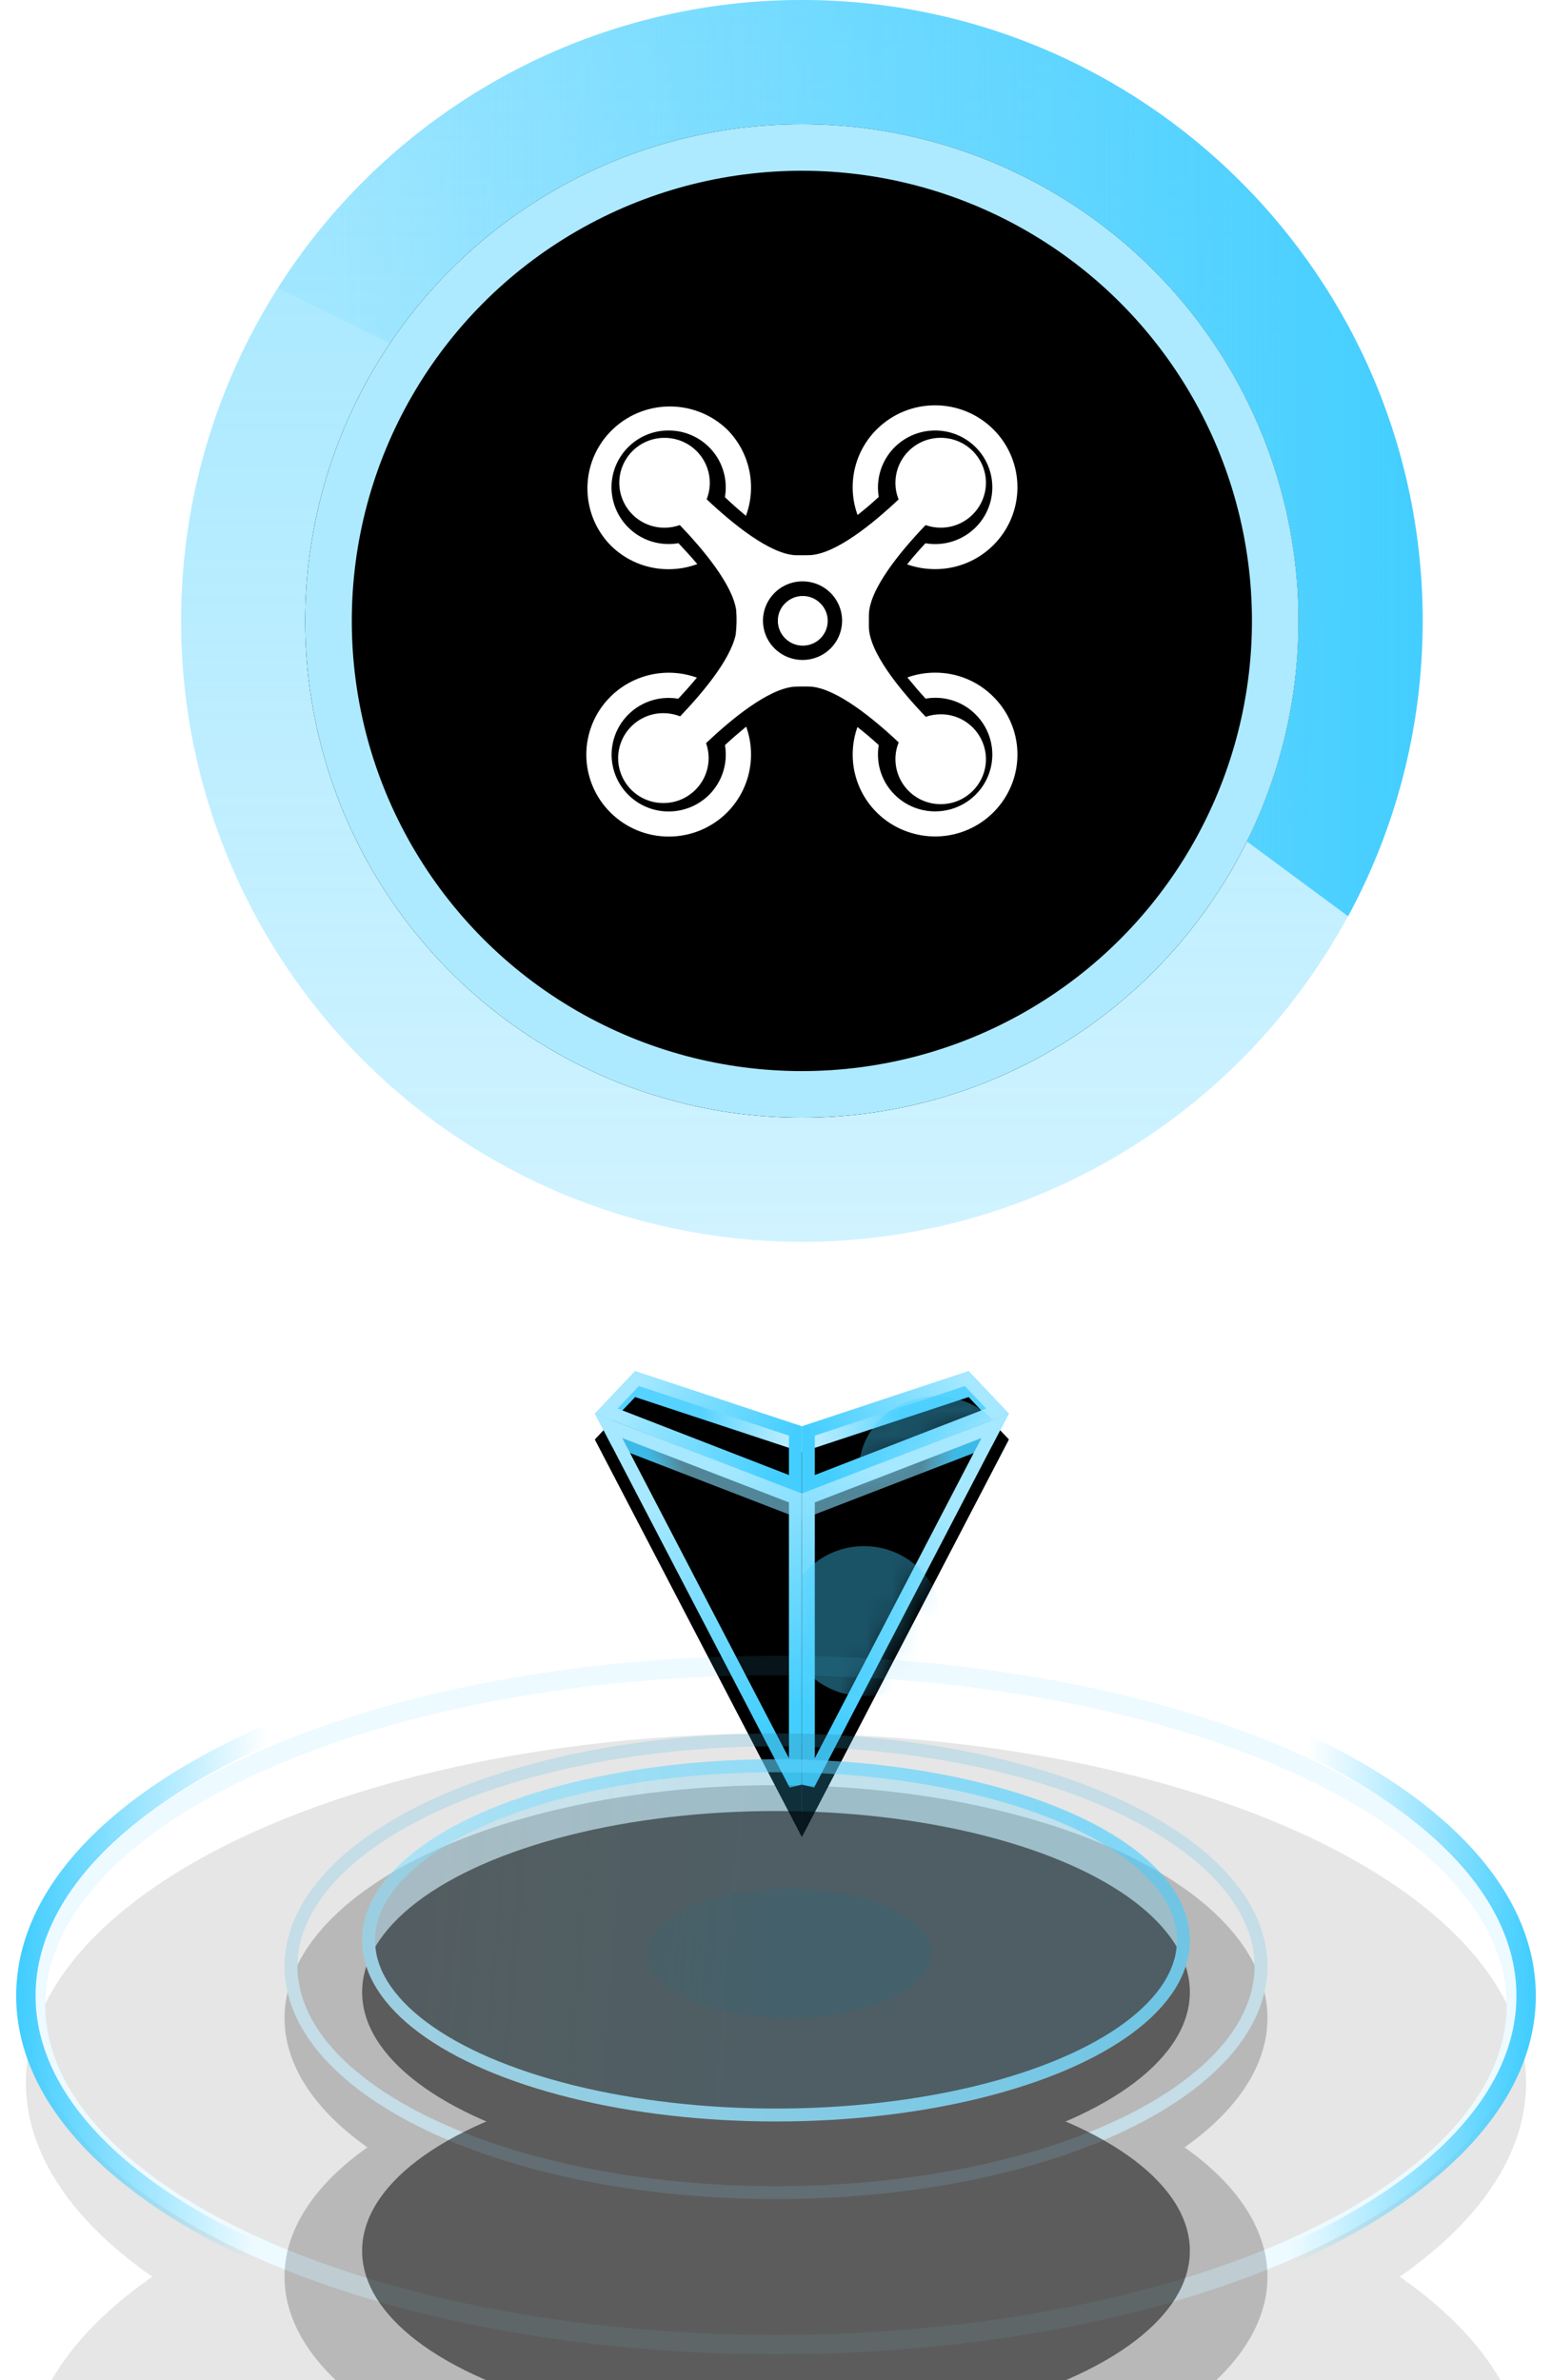 <?xml version="1.0" encoding="UTF-8"?>
<svg width="60px" height="92px" viewBox="0 0 60 92" version="1.1" xmlns="http://www.w3.org/2000/svg" xmlns:xlink="http://www.w3.org/1999/xlink">
    <title>巡飞无人机 选中 地图上</title>
    <defs>
        <linearGradient x1="50%" y1="100%" x2="50%" y2="6.16297582e-31%" id="linearGradient-1">
            <stop stop-color="#43CEFF" stop-opacity="0.5" offset="0%"></stop>
            <stop stop-color="#43CEFF" offset="100%"></stop>
        </linearGradient>
        <circle id="path-2" cx="24" cy="24" r="19.2"></circle>
        <filter x="-11.7%" y="-11.7%" width="123.4%" height="123.4%" filterUnits="objectBoundingBox" id="filter-3">
            <feGaussianBlur stdDeviation="2" in="SourceAlpha" result="shadowBlurInner1"></feGaussianBlur>
            <feOffset dx="0" dy="5" in="shadowBlurInner1" result="shadowOffsetInner1"></feOffset>
            <feComposite in="shadowOffsetInner1" in2="SourceAlpha" operator="arithmetic" k2="-1" k3="1" result="shadowInnerInner1"></feComposite>
            <feColorMatrix values="0 0 0 0 0.263   0 0 0 0 0.808   0 0 0 0 1  0 0 0 0.3 0" type="matrix" in="shadowInnerInner1" result="shadowMatrixInner1"></feColorMatrix>
            <feGaussianBlur stdDeviation="2" in="SourceAlpha" result="shadowBlurInner2"></feGaussianBlur>
            <feOffset dx="-5" dy="0" in="shadowBlurInner2" result="shadowOffsetInner2"></feOffset>
            <feComposite in="shadowOffsetInner2" in2="SourceAlpha" operator="arithmetic" k2="-1" k3="1" result="shadowInnerInner2"></feComposite>
            <feColorMatrix values="0 0 0 0 0.263   0 0 0 0 0.808   0 0 0 0 1  0 0 0 0.3 0" type="matrix" in="shadowInnerInner2" result="shadowMatrixInner2"></feColorMatrix>
            <feGaussianBlur stdDeviation="2" in="SourceAlpha" result="shadowBlurInner3"></feGaussianBlur>
            <feOffset dx="0" dy="-5" in="shadowBlurInner3" result="shadowOffsetInner3"></feOffset>
            <feComposite in="shadowOffsetInner3" in2="SourceAlpha" operator="arithmetic" k2="-1" k3="1" result="shadowInnerInner3"></feComposite>
            <feColorMatrix values="0 0 0 0 0.263   0 0 0 0 0.808   0 0 0 0 1  0 0 0 0.3 0" type="matrix" in="shadowInnerInner3" result="shadowMatrixInner3"></feColorMatrix>
            <feGaussianBlur stdDeviation="2" in="SourceAlpha" result="shadowBlurInner4"></feGaussianBlur>
            <feOffset dx="5" dy="0" in="shadowBlurInner4" result="shadowOffsetInner4"></feOffset>
            <feComposite in="shadowOffsetInner4" in2="SourceAlpha" operator="arithmetic" k2="-1" k3="1" result="shadowInnerInner4"></feComposite>
            <feColorMatrix values="0 0 0 0 0.263   0 0 0 0 0.808   0 0 0 0 1  0 0 0 0.3 0" type="matrix" in="shadowInnerInner4" result="shadowMatrixInner4"></feColorMatrix>
            <feMerge>
                <feMergeNode in="shadowMatrixInner1"></feMergeNode>
                <feMergeNode in="shadowMatrixInner2"></feMergeNode>
                <feMergeNode in="shadowMatrixInner3"></feMergeNode>
                <feMergeNode in="shadowMatrixInner4"></feMergeNode>
            </feMerge>
        </filter>
        <linearGradient x1="3.116%" y1="91.859%" x2="100%" y2="91.859%" id="linearGradient-4">
            <stop stop-color="#43CEFF" stop-opacity="0.1" offset="0.067%"></stop>
            <stop stop-color="#43CEFF" offset="100%"></stop>
        </linearGradient>
        <linearGradient x1="47.062%" y1="49.429%" x2="8.063%" y2="46.929%" id="linearGradient-5">
            <stop stop-color="#43CEFF" stop-opacity="0.9" offset="0%"></stop>
            <stop stop-color="#87E0FF" stop-opacity="0.6" offset="100%"></stop>
        </linearGradient>
        <linearGradient x1="93.161%" y1="39.263%" x2="3.603%" y2="64.55%" id="linearGradient-6">
            <stop stop-color="#A5E8FF" offset="0%"></stop>
            <stop stop-color="#43CEFF" offset="100%"></stop>
        </linearGradient>
        <polygon id="path-7" points="0 2.129 0 4.743 8 1.639 6.446 0"></polygon>
        <filter x="-62.5%" y="-84.3%" width="225.0%" height="310.8%" filterUnits="objectBoundingBox" id="filter-9">
            <feOffset dx="0" dy="1" in="SourceAlpha" result="shadowOffsetOuter1"></feOffset>
            <feGaussianBlur stdDeviation="1.5" in="shadowOffsetOuter1" result="shadowBlurOuter1"></feGaussianBlur>
            <feComposite in="shadowBlurOuter1" in2="SourceAlpha" operator="out" result="shadowBlurOuter1"></feComposite>
            <feColorMatrix values="0 0 0 0 0.263   0 0 0 0 0.808   0 0 0 0 1  0 0 0 0.5 0" type="matrix" in="shadowBlurOuter1"></feColorMatrix>
        </filter>
        <filter x="-50.0%" y="-63.3%" width="200.0%" height="268.7%" filterUnits="objectBoundingBox" id="filter-10">
            <feGaussianBlur stdDeviation="0.5" in="SourceAlpha" result="shadowBlurInner1"></feGaussianBlur>
            <feOffset dx="0" dy="1" in="shadowBlurInner1" result="shadowOffsetInner1"></feOffset>
            <feComposite in="shadowOffsetInner1" in2="SourceAlpha" operator="arithmetic" k2="-1" k3="1" result="shadowInnerInner1"></feComposite>
            <feColorMatrix values="0 0 0 0 0.263   0 0 0 0 0.808   0 0 0 0 1  0 0 0 0.2 0" type="matrix" in="shadowInnerInner1"></feColorMatrix>
        </filter>
        <filter x="-100.0%" y="-103.5%" width="300.0%" height="307.1%" filterUnits="objectBoundingBox" id="filter-11">
            <feGaussianBlur stdDeviation="2" in="SourceGraphic"></feGaussianBlur>
        </filter>
        <linearGradient x1="49.203%" y1="48.376%" x2="38.625%" y2="41.263%" id="linearGradient-12">
            <stop stop-color="#43CEFF" stop-opacity="0.9" offset="0%"></stop>
            <stop stop-color="#87E0FF" stop-opacity="0.6" offset="100%"></stop>
        </linearGradient>
        <linearGradient x1="61.707%" y1="19.452%" x2="37.415%" y2="91.394%" id="linearGradient-13">
            <stop stop-color="#A5E8FF" offset="0%"></stop>
            <stop stop-color="#43CEFF" offset="100%"></stop>
        </linearGradient>
        <polygon id="path-14" points="0 4.729 0 17 8 1.639"></polygon>
        <filter x="-62.5%" y="-26.0%" width="225.0%" height="165.1%" filterUnits="objectBoundingBox" id="filter-16">
            <feOffset dx="0" dy="1" in="SourceAlpha" result="shadowOffsetOuter1"></feOffset>
            <feGaussianBlur stdDeviation="1.5" in="shadowOffsetOuter1" result="shadowBlurOuter1"></feGaussianBlur>
            <feComposite in="shadowBlurOuter1" in2="SourceAlpha" operator="out" result="shadowBlurOuter1"></feComposite>
            <feColorMatrix values="0 0 0 0 0.263   0 0 0 0 0.808   0 0 0 0 1  0 0 0 0.5 0" type="matrix" in="shadowBlurOuter1"></feColorMatrix>
        </filter>
        <filter x="-50.0%" y="-19.5%" width="200.0%" height="152.1%" filterUnits="objectBoundingBox" id="filter-17">
            <feGaussianBlur stdDeviation="0.5" in="SourceAlpha" result="shadowBlurInner1"></feGaussianBlur>
            <feOffset dx="0" dy="1" in="shadowBlurInner1" result="shadowOffsetInner1"></feOffset>
            <feComposite in="shadowOffsetInner1" in2="SourceAlpha" operator="arithmetic" k2="-1" k3="1" result="shadowInnerInner1"></feComposite>
            <feColorMatrix values="0 0 0 0 0.263   0 0 0 0 0.808   0 0 0 0 1  0 0 0 0.2 0" type="matrix" in="shadowInnerInner1"></feColorMatrix>
        </filter>
        <filter x="-100.0%" y="-103.5%" width="300.0%" height="307.1%" filterUnits="objectBoundingBox" id="filter-18">
            <feGaussianBlur stdDeviation="2" in="SourceGraphic"></feGaussianBlur>
        </filter>
        <polygon id="path-19" points="0 2.129 0 4.743 8 1.639 6.446 0"></polygon>
        <filter x="-62.5%" y="-84.3%" width="225.0%" height="310.8%" filterUnits="objectBoundingBox" id="filter-20">
            <feOffset dx="0" dy="1" in="SourceAlpha" result="shadowOffsetOuter1"></feOffset>
            <feGaussianBlur stdDeviation="1.5" in="shadowOffsetOuter1" result="shadowBlurOuter1"></feGaussianBlur>
            <feComposite in="shadowBlurOuter1" in2="SourceAlpha" operator="out" result="shadowBlurOuter1"></feComposite>
            <feColorMatrix values="0 0 0 0 0.263   0 0 0 0 0.808   0 0 0 0 1  0 0 0 0.5 0" type="matrix" in="shadowBlurOuter1"></feColorMatrix>
        </filter>
        <filter x="-50.0%" y="-63.3%" width="200.0%" height="268.7%" filterUnits="objectBoundingBox" id="filter-21">
            <feGaussianBlur stdDeviation="0.5" in="SourceAlpha" result="shadowBlurInner1"></feGaussianBlur>
            <feOffset dx="0" dy="1" in="shadowBlurInner1" result="shadowOffsetInner1"></feOffset>
            <feComposite in="shadowOffsetInner1" in2="SourceAlpha" operator="arithmetic" k2="-1" k3="1" result="shadowInnerInner1"></feComposite>
            <feColorMatrix values="0 0 0 0 0.263   0 0 0 0 0.808   0 0 0 0 1  0 0 0 0.2 0" type="matrix" in="shadowInnerInner1"></feColorMatrix>
        </filter>
        <polygon id="path-22" points="0 4.729 0 17 8 1.639"></polygon>
        <filter x="-62.5%" y="-26.0%" width="225.0%" height="165.1%" filterUnits="objectBoundingBox" id="filter-23">
            <feOffset dx="0" dy="1" in="SourceAlpha" result="shadowOffsetOuter1"></feOffset>
            <feGaussianBlur stdDeviation="1.5" in="shadowOffsetOuter1" result="shadowBlurOuter1"></feGaussianBlur>
            <feComposite in="shadowBlurOuter1" in2="SourceAlpha" operator="out" result="shadowBlurOuter1"></feComposite>
            <feColorMatrix values="0 0 0 0 0.263   0 0 0 0 0.808   0 0 0 0 1  0 0 0 0.5 0" type="matrix" in="shadowBlurOuter1"></feColorMatrix>
        </filter>
        <filter x="-50.0%" y="-19.5%" width="200.0%" height="152.1%" filterUnits="objectBoundingBox" id="filter-24">
            <feGaussianBlur stdDeviation="0.5" in="SourceAlpha" result="shadowBlurInner1"></feGaussianBlur>
            <feOffset dx="0" dy="1" in="shadowBlurInner1" result="shadowOffsetInner1"></feOffset>
            <feComposite in="shadowOffsetInner1" in2="SourceAlpha" operator="arithmetic" k2="-1" k3="1" result="shadowInnerInner1"></feComposite>
            <feColorMatrix values="0 0 0 0 0.263   0 0 0 0 0.808   0 0 0 0 1  0 0 0 0.2 0" type="matrix" in="shadowInnerInner1"></feColorMatrix>
        </filter>
        <ellipse id="path-25" cx="29" cy="12" rx="19" ry="9"></ellipse>
        <filter x="-31.6%" y="-33.3%" width="163.2%" height="233.3%" filterUnits="objectBoundingBox" id="filter-26">
            <feGaussianBlur stdDeviation="0" in="SourceGraphic"></feGaussianBlur>
        </filter>
        <filter x="-55.3%" y="-83.3%" width="210.5%" height="333.3%" filterUnits="objectBoundingBox" id="filter-27">
            <feOffset dx="0" dy="6" in="SourceAlpha" result="shadowOffsetOuter1"></feOffset>
            <feMorphology radius="1" operator="erode" in="SourceAlpha" result="shadowInner"></feMorphology>
            <feOffset dx="0" dy="6" in="shadowInner" result="shadowInner"></feOffset>
            <feComposite in="shadowOffsetOuter1" in2="shadowInner" operator="out" result="shadowOffsetOuter1"></feComposite>
            <feGaussianBlur stdDeviation="6" in="shadowOffsetOuter1" result="shadowBlurOuter1"></feGaussianBlur>
            <feColorMatrix values="0 0 0 0 0   0 0 0 0 0.397   0 0 0 0 0.325  0 0 0 0.5 0" type="matrix" in="shadowBlurOuter1"></feColorMatrix>
        </filter>
        <filter x="-44.7%" y="-61.1%" width="189.5%" height="288.9%" filterUnits="objectBoundingBox" id="filter-28">
            <feGaussianBlur stdDeviation="4" in="SourceAlpha" result="shadowBlurInner1"></feGaussianBlur>
            <feOffset dx="0" dy="2" in="shadowBlurInner1" result="shadowOffsetInner1"></feOffset>
            <feComposite in="shadowOffsetInner1" in2="SourceAlpha" operator="arithmetic" k2="-1" k3="1" result="shadowInnerInner1"></feComposite>
            <feColorMatrix values="0 0 0 0 0   0 0 0 0 0.989   0 0 0 0 1  0 0 0 0.2 0" type="matrix" in="shadowInnerInner1"></feColorMatrix>
        </filter>
        <ellipse id="path-29" cx="29" cy="13.5" rx="29" ry="13.5"></ellipse>
        <filter x="-31.0%" y="-33.3%" width="162.1%" height="233.3%" filterUnits="objectBoundingBox" id="filter-30">
            <feGaussianBlur stdDeviation="0" in="SourceGraphic"></feGaussianBlur>
        </filter>
        <filter x="-54.3%" y="-83.3%" width="208.6%" height="333.3%" filterUnits="objectBoundingBox" id="filter-31">
            <feOffset dx="0" dy="9" in="SourceAlpha" result="shadowOffsetOuter1"></feOffset>
            <feMorphology radius="1" operator="erode" in="SourceAlpha" result="shadowInner"></feMorphology>
            <feOffset dx="0" dy="9" in="shadowInner" result="shadowInner"></feOffset>
            <feComposite in="shadowOffsetOuter1" in2="shadowInner" operator="out" result="shadowOffsetOuter1"></feComposite>
            <feGaussianBlur stdDeviation="9" in="shadowOffsetOuter1" result="shadowBlurOuter1"></feGaussianBlur>
            <feColorMatrix values="0 0 0 0 1   0 0 0 0 0.761   0 0 0 0 0.42  0 0 0 0.5 0" type="matrix" in="shadowBlurOuter1"></feColorMatrix>
        </filter>
        <filter x="-44.0%" y="-61.1%" width="187.9%" height="288.9%" filterUnits="objectBoundingBox" id="filter-32">
            <feGaussianBlur stdDeviation="6" in="SourceAlpha" result="shadowBlurInner1"></feGaussianBlur>
            <feOffset dx="0" dy="3" in="shadowBlurInner1" result="shadowOffsetInner1"></feOffset>
            <feComposite in="shadowOffsetInner1" in2="SourceAlpha" operator="arithmetic" k2="-1" k3="1" result="shadowInnerInner1"></feComposite>
            <feColorMatrix values="0 0 0 0 0.887   0 0 0 0 0.639   0 0 0 0 0.285  0 0 0 0.2 0" type="matrix" in="shadowInnerInner1"></feColorMatrix>
        </filter>
        <linearGradient x1="100%" y1="50%" x2="0%" y2="48.863%" id="linearGradient-33">
            <stop stop-color="#43CEFF" offset="0%"></stop>
            <stop stop-color="#43CEFF" stop-opacity="0" offset="15.251%"></stop>
            <stop stop-color="#43CEFF" stop-opacity="0" offset="84.219%"></stop>
            <stop stop-color="#43CEFF" offset="99.988%"></stop>
        </linearGradient>
        <filter x="-0.6%" y="-1.6%" width="101.3%" height="103.2%" filterUnits="objectBoundingBox" id="filter-34">
            <feGaussianBlur stdDeviation="0" in="SourceGraphic"></feGaussianBlur>
        </filter>
        <linearGradient x1="47.062%" y1="49.689%" x2="8.063%" y2="48.328%" id="linearGradient-35">
            <stop stop-color="#43CEFF" stop-opacity="0.9" offset="0%"></stop>
            <stop stop-color="#43CEFF" stop-opacity="0.6" offset="100%"></stop>
        </linearGradient>
        <filter x="0.0%" y="0.0%" width="100.0%" height="100.0%" filterUnits="objectBoundingBox" id="filter-36">
            <feGaussianBlur stdDeviation="0" in="SourceGraphic"></feGaussianBlur>
        </filter>
        <linearGradient x1="93.161%" y1="43.966%" x2="3.603%" y2="58.177%" id="linearGradient-37">
            <stop stop-color="#43CEFF" offset="0%"></stop>
            <stop stop-color="#43CEFF" offset="99.988%"></stop>
        </linearGradient>
        <path d="M29,15 C33.971,15 38,13.209 38,11 C38,8.791 33.971,7 29,7 C24.029,7 20,8.791 20,11 C20,13.209 24.029,15 29,15 Z" id="path-38"></path>
        <filter x="0.0%" y="0.0%" width="100.0%" height="100.0%" filterUnits="objectBoundingBox" id="filter-39">
            <feGaussianBlur stdDeviation="0" in="SourceGraphic"></feGaussianBlur>
        </filter>
        <mask id="mask-40" maskContentUnits="userSpaceOnUse" maskUnits="objectBoundingBox" x="0" y="0" width="18" height="8" fill="white">
            <use xlink:href="#path-38"></use>
        </mask>
        <linearGradient x1="47.062%" y1="49.664%" x2="8.063%" y2="48.195%" id="linearGradient-41">
            <stop stop-color="#43CEFF" stop-opacity="0.9" offset="0%"></stop>
            <stop stop-color="#43CEFF" stop-opacity="0.6" offset="100%"></stop>
        </linearGradient>
        <filter x="0.0%" y="0.0%" width="100.0%" height="100.0%" filterUnits="objectBoundingBox" id="filter-42">
            <feGaussianBlur stdDeviation="0" in="SourceGraphic"></feGaussianBlur>
        </filter>
        <linearGradient x1="93.161%" y1="44.153%" x2="3.603%" y2="57.923%" id="linearGradient-43">
            <stop stop-color="#43CEFF" offset="0%"></stop>
            <stop stop-color="#91E2FF" offset="99.988%"></stop>
        </linearGradient>
        <ellipse id="path-44" cx="29" cy="11" rx="16" ry="7"></ellipse>
        <filter x="-37.5%" y="-42.9%" width="175.0%" height="271.4%" filterUnits="objectBoundingBox" id="filter-45">
            <feGaussianBlur stdDeviation="0" in="SourceGraphic"></feGaussianBlur>
        </filter>
        <filter x="-65.6%" y="-107.1%" width="231.2%" height="400.0%" filterUnits="objectBoundingBox" id="filter-46">
            <feOffset dx="0" dy="6" in="SourceAlpha" result="shadowOffsetOuter1"></feOffset>
            <feMorphology radius="1" operator="erode" in="SourceAlpha" result="shadowInner"></feMorphology>
            <feOffset dx="0" dy="6" in="shadowInner" result="shadowInner"></feOffset>
            <feComposite in="shadowOffsetOuter1" in2="shadowInner" operator="out" result="shadowOffsetOuter1"></feComposite>
            <feGaussianBlur stdDeviation="6" in="shadowOffsetOuter1" result="shadowBlurOuter1"></feGaussianBlur>
            <feColorMatrix values="0 0 0 0 0   0 0 0 0 0.855   0 0 0 0 0.541  0 0 0 0.5 0" type="matrix" in="shadowBlurOuter1"></feColorMatrix>
        </filter>
        <filter x="-53.1%" y="-78.6%" width="206.2%" height="342.9%" filterUnits="objectBoundingBox" id="filter-47">
            <feGaussianBlur stdDeviation="4" in="SourceAlpha" result="shadowBlurInner1"></feGaussianBlur>
            <feOffset dx="0" dy="2" in="shadowBlurInner1" result="shadowOffsetInner1"></feOffset>
            <feComposite in="shadowOffsetInner1" in2="SourceAlpha" operator="arithmetic" k2="-1" k3="1" result="shadowInnerInner1"></feComposite>
            <feColorMatrix values="0 0 0 0 0   0 0 0 0 0.855   0 0 0 0 0.541  0 0 0 0.2 0" type="matrix" in="shadowInnerInner1"></feColorMatrix>
        </filter>
    </defs>
    <g id="页面-1" stroke="none" stroke-width="1" fill="none" fill-rule="evenodd">
        <g id="画框-3" transform="translate(-1241, -2054)">
            <g id="编组-23" transform="translate(1102, 1984)">
                <g id="编组-20" transform="translate(171, 0)">
                    <g id="编组" transform="translate(-31, 70)">
                        <g id="编组-16" transform="translate(6, 0)">
                            <g id="浅蓝色默认">
                                <circle id="椭圆形" fill="url(#linearGradient-1)" opacity="0.5" cx="24" cy="24" r="24"></circle>
                                <g id="椭圆形">
                                    <use fill="#16A9DB" fill-rule="evenodd" xlink:href="#path-2"></use>
                                    <use fill="black" fill-opacity="1" filter="url(#filter-3)" xlink:href="#path-2"></use>
                                    <circle stroke="#ADEAFF" stroke-width="1.8" stroke-linejoin="square" cx="24" cy="24" r="18.3"></circle>
                                </g>
                                <path d="M24,0 C37.255,0 48,10.745 48,24 C48,28.132 46.956,32.021 45.117,35.415 L41.207,32.527 C42.483,29.958 43.2,27.063 43.2,24 C43.2,13.396 34.604,4.8 24,4.8 C17.372,4.8 11.529,8.158 8.078,13.266 L3.743,11.124 C8.002,4.436 15.483,0 24,0 Z" id="形状结合" fill="url(#linearGradient-4)"></path>
                            </g>
                            <g id="编组" transform="translate(14, 14)">
                                <rect id="矩形" fill="#000000" fill-rule="nonzero" opacity="0" x="0" y="0" width="20" height="20"></rect>
                                <path d="M2.6,17.406 C2.003,16.814 1.667,16.009 1.667,15.168 C1.667,14.327 2.003,13.521 2.6,12.929 C3.462,12.075 4.733,11.782 5.883,12.172 L5.942,12.193 L5.901,12.24 C5.689,12.498 5.447,12.764 5.239,12.99 L5.224,13.007 L5.201,13.004 C5.085,12.985 4.969,12.976 4.852,12.976 C4.268,12.974 3.707,13.204 3.293,13.616 C2.879,14.027 2.645,14.586 2.644,15.17 C2.645,15.754 2.879,16.313 3.293,16.725 C3.707,17.136 4.268,17.367 4.852,17.365 C5.437,17.365 5.999,17.134 6.414,16.722 C6.913,16.224 7.142,15.518 7.031,14.822 L7.028,14.8 L7.045,14.784 C7.267,14.578 7.509,14.367 7.798,14.127 L7.847,14.087 L7.868,14.146 C8.254,15.29 7.958,16.554 7.106,17.408 C6.507,18.003 5.697,18.337 4.853,18.335 C4.009,18.336 3.199,18.002 2.6,17.406 L2.6,17.406 Z M14.134,18.165 C13.335,17.902 12.675,17.331 12.298,16.579 C11.922,15.827 11.861,14.956 12.129,14.158 L12.149,14.1 L12.197,14.139 C12.457,14.345 12.71,14.559 12.955,14.783 L12.973,14.799 L12.969,14.822 C12.858,15.518 13.09,16.226 13.591,16.721 C14.458,17.577 15.853,17.575 16.717,16.717 C17.131,16.306 17.363,15.746 17.363,15.163 C17.362,14.58 17.128,14.021 16.713,13.611 C16.3,13.199 15.739,12.968 15.156,12.971 C15.038,12.971 14.921,12.98 14.806,12.998 L14.782,13.002 L14.766,12.984 C14.543,12.74 14.327,12.489 14.118,12.232 L14.079,12.184 L14.138,12.164 C14.465,12.055 14.808,11.999 15.153,12 C15.998,11.996 16.808,12.332 17.403,12.93 C18.256,13.777 18.553,15.034 18.168,16.173 C17.728,17.465 16.514,18.333 15.149,18.331 C14.804,18.33 14.461,18.275 14.134,18.165 L14.134,18.165 Z M13.617,15.346 C13.616,15.123 13.659,14.902 13.744,14.696 C12.751,13.761 11.366,12.636 10.375,12.541 C10.257,12.531 9.794,12.531 9.663,12.546 C8.665,12.657 7.282,13.792 6.296,14.723 C6.363,14.909 6.396,15.105 6.396,15.303 C6.392,16.265 5.609,17.042 4.646,17.039 C4.184,17.041 3.74,16.859 3.412,16.534 C3.083,16.208 2.898,15.765 2.896,15.303 C2.898,14.84 3.083,14.398 3.412,14.072 C3.74,13.746 4.184,13.564 4.646,13.566 C4.868,13.566 5.088,13.608 5.294,13.689 C6.177,12.765 7.234,11.498 7.442,10.531 C7.48,10.214 7.486,9.893 7.46,9.575 C7.312,8.592 6.202,7.255 5.281,6.295 C5.092,6.363 4.892,6.397 4.691,6.397 C4.228,6.399 3.784,6.217 3.456,5.892 C3.128,5.566 2.942,5.123 2.941,4.661 C2.942,4.198 3.128,3.756 3.456,3.43 C3.784,3.104 4.228,2.922 4.691,2.924 C5.153,2.923 5.597,3.104 5.925,3.43 C6.254,3.756 6.439,4.198 6.441,4.661 C6.441,4.879 6.399,5.095 6.319,5.298 C7.339,6.259 8.77,7.422 9.767,7.461 C9.856,7.461 10.235,7.465 10.347,7.456 C11.34,7.383 12.738,6.247 13.741,5.303 C13.658,5.099 13.616,4.88 13.617,4.66 C13.618,4.197 13.803,3.754 14.132,3.429 C14.46,3.103 14.904,2.921 15.367,2.923 C15.829,2.921 16.273,3.103 16.602,3.429 C16.93,3.755 17.115,4.197 17.117,4.66 C17.112,5.622 16.329,6.398 15.367,6.396 C15.168,6.396 14.971,6.362 14.783,6.296 C13.795,7.328 12.588,8.794 12.591,9.79 L12.591,10.172 C12.558,11.168 13.788,12.661 14.789,13.706 C14.975,13.642 15.17,13.609 15.367,13.609 C15.829,13.607 16.274,13.789 16.602,14.115 C16.93,14.44 17.115,14.883 17.117,15.346 C17.112,16.308 16.329,17.085 15.367,17.082 C14.905,17.084 14.461,16.902 14.133,16.577 C13.804,16.251 13.619,15.809 13.617,15.346 L13.617,15.346 Z M8.944,8.918 C8.657,9.202 8.496,9.589 8.497,9.992 C8.497,10.395 8.659,10.782 8.946,11.065 C9.546,11.658 10.511,11.657 11.11,11.063 C11.395,10.779 11.555,10.393 11.555,9.99 C11.555,9.588 11.395,9.202 11.11,8.918 L11.107,8.915 C10.82,8.63 10.432,8.47 10.027,8.471 C9.621,8.47 9.231,8.63 8.944,8.917 L8.944,8.918 L8.944,8.918 Z M9.354,10.673 C9.173,10.494 9.071,10.25 9.071,9.995 C9.069,9.74 9.171,9.496 9.354,9.318 C9.535,9.137 9.78,9.036 10.036,9.036 C10.293,9.036 10.539,9.139 10.718,9.323 C10.899,9.502 11,9.746 11,10 C10.999,10.254 10.897,10.498 10.716,10.676 C10.535,10.856 10.291,10.956 10.036,10.955 L10.029,10.955 C9.776,10.955 9.533,10.853 9.354,10.673 L9.354,10.673 Z M2.599,7.072 C1.413,5.849 1.413,3.905 2.599,2.683 C3.823,1.422 5.834,1.383 7.106,2.595 C7.966,3.455 8.258,4.731 7.859,5.879 L7.839,5.938 L7.791,5.898 C7.514,5.668 7.27,5.45 7.041,5.231 L7.025,5.216 L7.029,5.193 C7.144,4.494 6.914,3.781 6.411,3.281 C5.997,2.87 5.436,2.639 4.853,2.639 C3.636,2.633 2.646,3.614 2.64,4.83 C2.641,5.414 2.874,5.974 3.288,6.386 C3.702,6.799 4.263,7.029 4.847,7.028 C4.968,7.028 5.088,7.019 5.208,6.999 L5.231,6.995 L5.246,7.013 C5.456,7.235 5.7,7.499 5.917,7.757 L5.957,7.804 L5.898,7.824 C5.561,7.941 5.207,8.001 4.85,8.001 L4.838,8.001 C3.997,8.002 3.192,7.667 2.599,7.072 L2.599,7.072 L2.599,7.072 Z M15.149,7.998 C14.801,7.999 14.456,7.943 14.126,7.834 L14.067,7.814 L14.107,7.766 C14.317,7.509 14.535,7.259 14.761,7.016 L14.776,6.999 L14.799,7.002 C15.501,7.116 16.215,6.886 16.719,6.384 C17.132,5.973 17.364,5.413 17.363,4.83 C17.362,4.247 17.128,3.689 16.712,3.279 C15.845,2.424 14.451,2.427 13.587,3.285 C13.088,3.782 12.859,4.489 12.969,5.185 L12.973,5.208 L12.956,5.223 C12.678,5.477 12.431,5.688 12.201,5.868 L12.153,5.906 L12.133,5.848 C11.743,4.706 12.04,3.441 12.898,2.592 C14.146,1.357 16.156,1.358 17.402,2.595 C17.999,3.187 18.334,3.993 18.334,4.833 C18.334,5.674 17.999,6.48 17.402,7.072 C16.808,7.665 16.002,7.998 15.162,7.998 L15.149,7.998 L15.149,7.998 Z" id="形状" fill="#FFFFFF" fill-rule="nonzero"></path>
                            </g>
                        </g>
                        <g id="编组-18" transform="translate(0, 53)">
                            <g id="编组-5" transform="translate(22, 0)">
                                <g id="编组-4" transform="translate(8, 0)">
                                    <mask id="mask-8" fill="white">
                                        <use xlink:href="#path-7"></use>
                                    </mask>
                                    <g id="路径-2" fill-rule="nonzero">
                                        <use fill="black" fill-opacity="1" filter="url(#filter-9)" xlink:href="#path-7"></use>
                                        <use fill="url(#linearGradient-5)" xlink:href="#path-7"></use>
                                        <use fill="black" fill-opacity="1" filter="url(#filter-10)" xlink:href="#path-7"></use>
                                        <path stroke="url(#linearGradient-6)" stroke-width="0.5" d="M6.374,0.287 L7.562,1.541 L0.25,4.378 L0.25,2.31 L6.374,0.287 Z" stroke-linejoin="square"></path>
                                    </g>
                                    <ellipse id="椭圆形" fill-opacity="0.4" fill="#43CEFF" filter="url(#filter-11)" mask="url(#mask-8)" cx="5.2" cy="3.864" rx="3" ry="2.898"></ellipse>
                                    <mask id="mask-15" fill="white">
                                        <use xlink:href="#path-14"></use>
                                    </mask>
                                    <g id="路径-3" fill-rule="nonzero">
                                        <use fill="black" fill-opacity="1" filter="url(#filter-16)" xlink:href="#path-14"></use>
                                        <use fill="url(#linearGradient-12)" xlink:href="#path-14"></use>
                                        <use fill="black" fill-opacity="1" filter="url(#filter-17)" xlink:href="#path-14"></use>
                                        <path stroke="url(#linearGradient-13)" stroke-width="0.5" d="M7.472,2.111 L0.25,15.979 L0.25,4.9 L7.472,2.111 Z" stroke-linejoin="square"></path>
                                    </g>
                                    <ellipse id="椭圆形" fill-opacity="0.4" fill="#43CEFF" filter="url(#filter-18)" mask="url(#mask-15)" cx="2.4" cy="9.659" rx="3" ry="2.898"></ellipse>
                                </g>
                                <g id="编组-4" transform="translate(4, 8.5) scale(-1, 1) translate(-4, -8.5)" fill-rule="nonzero">
                                    <g id="路径-2">
                                        <use fill="black" fill-opacity="1" filter="url(#filter-20)" xlink:href="#path-19"></use>
                                        <use fill="url(#linearGradient-5)" xlink:href="#path-19"></use>
                                        <use fill="black" fill-opacity="1" filter="url(#filter-21)" xlink:href="#path-19"></use>
                                        <path stroke="url(#linearGradient-6)" stroke-width="0.5" d="M6.374,0.287 L7.562,1.541 L0.25,4.378 L0.25,2.31 L6.374,0.287 Z" stroke-linejoin="square"></path>
                                    </g>
                                    <g id="路径-3">
                                        <use fill="black" fill-opacity="1" filter="url(#filter-23)" xlink:href="#path-22"></use>
                                        <use fill="url(#linearGradient-12)" xlink:href="#path-22"></use>
                                        <use fill="black" fill-opacity="1" filter="url(#filter-24)" xlink:href="#path-22"></use>
                                        <path stroke="url(#linearGradient-13)" stroke-width="0.5" d="M7.472,2.111 L0.25,15.979 L0.25,4.9 L7.472,2.111 Z" stroke-linejoin="square"></path>
                                    </g>
                                </g>
                            </g>
                            <g id="编组-6" transform="translate(0, 11)" fill-rule="nonzero">
                                <g id="椭圆形" opacity="0.2" filter="url(#filter-26)">
                                    <use fill="black" fill-opacity="1" filter="url(#filter-27)" xlink:href="#path-25"></use>
                                    <use fill="black" fill-opacity="1" filter="url(#filter-28)" xlink:href="#path-25"></use>
                                    <ellipse stroke="#43CEFF" stroke-width="0.5" stroke-linejoin="square" cx="29" cy="12" rx="18.75" ry="8.75"></ellipse>
                                </g>
                                <g id="椭圆形" opacity="0.1" filter="url(#filter-30)">
                                    <use fill="black" fill-opacity="1" filter="url(#filter-31)" xlink:href="#path-29"></use>
                                    <use fill="black" fill-opacity="1" filter="url(#filter-32)" xlink:href="#path-29"></use>
                                    <ellipse stroke="#43CEFF" stroke-width="0.75" stroke-linejoin="square" cx="29" cy="13.5" rx="28.625" ry="13.125"></ellipse>
                                </g>
                                <path d="M48.657,23.232 C54.402,20.724 58,17.131 58,13.14 C58,9.292 54.654,5.814 49.264,3.322 M12.056,2 C4.753,4.492 0,8.554 0,13.14 C0,17.559 4.411,21.49 11.263,24" id="形状" stroke="url(#linearGradient-33)" stroke-width="0.75" filter="url(#filter-34)"></path>
                                <ellipse id="椭圆形" fill="url(#linearGradient-35)" opacity="0.5" filter="url(#filter-36)" cx="29" cy="11" rx="16" ry="7"></ellipse>
                                <g id="椭圆形" opacity="0.5" stroke-dasharray="2,2" filter="url(#filter-39)" stroke="url(#linearGradient-37)" stroke-width="0.4">
                                    <use mask="url(#mask-40)" xlink:href="#path-38"></use>
                                </g>
                                <ellipse id="椭圆形" fill="url(#linearGradient-41)" opacity="0.5" filter="url(#filter-42)" cx="29.5" cy="11.5" rx="5.5" ry="2.5"></ellipse>
                                <g id="椭圆形" opacity="0.5" filter="url(#filter-45)">
                                    <use fill="black" fill-opacity="1" filter="url(#filter-46)" xlink:href="#path-44"></use>
                                    <use fill="black" fill-opacity="1" filter="url(#filter-47)" xlink:href="#path-44"></use>
                                    <ellipse stroke="url(#linearGradient-43)" stroke-width="0.5" stroke-linejoin="square" cx="29" cy="11" rx="15.75" ry="6.75"></ellipse>
                                </g>
                            </g>
                        </g>
                    </g>
                </g>
            </g>
        </g>
    </g>
</svg>